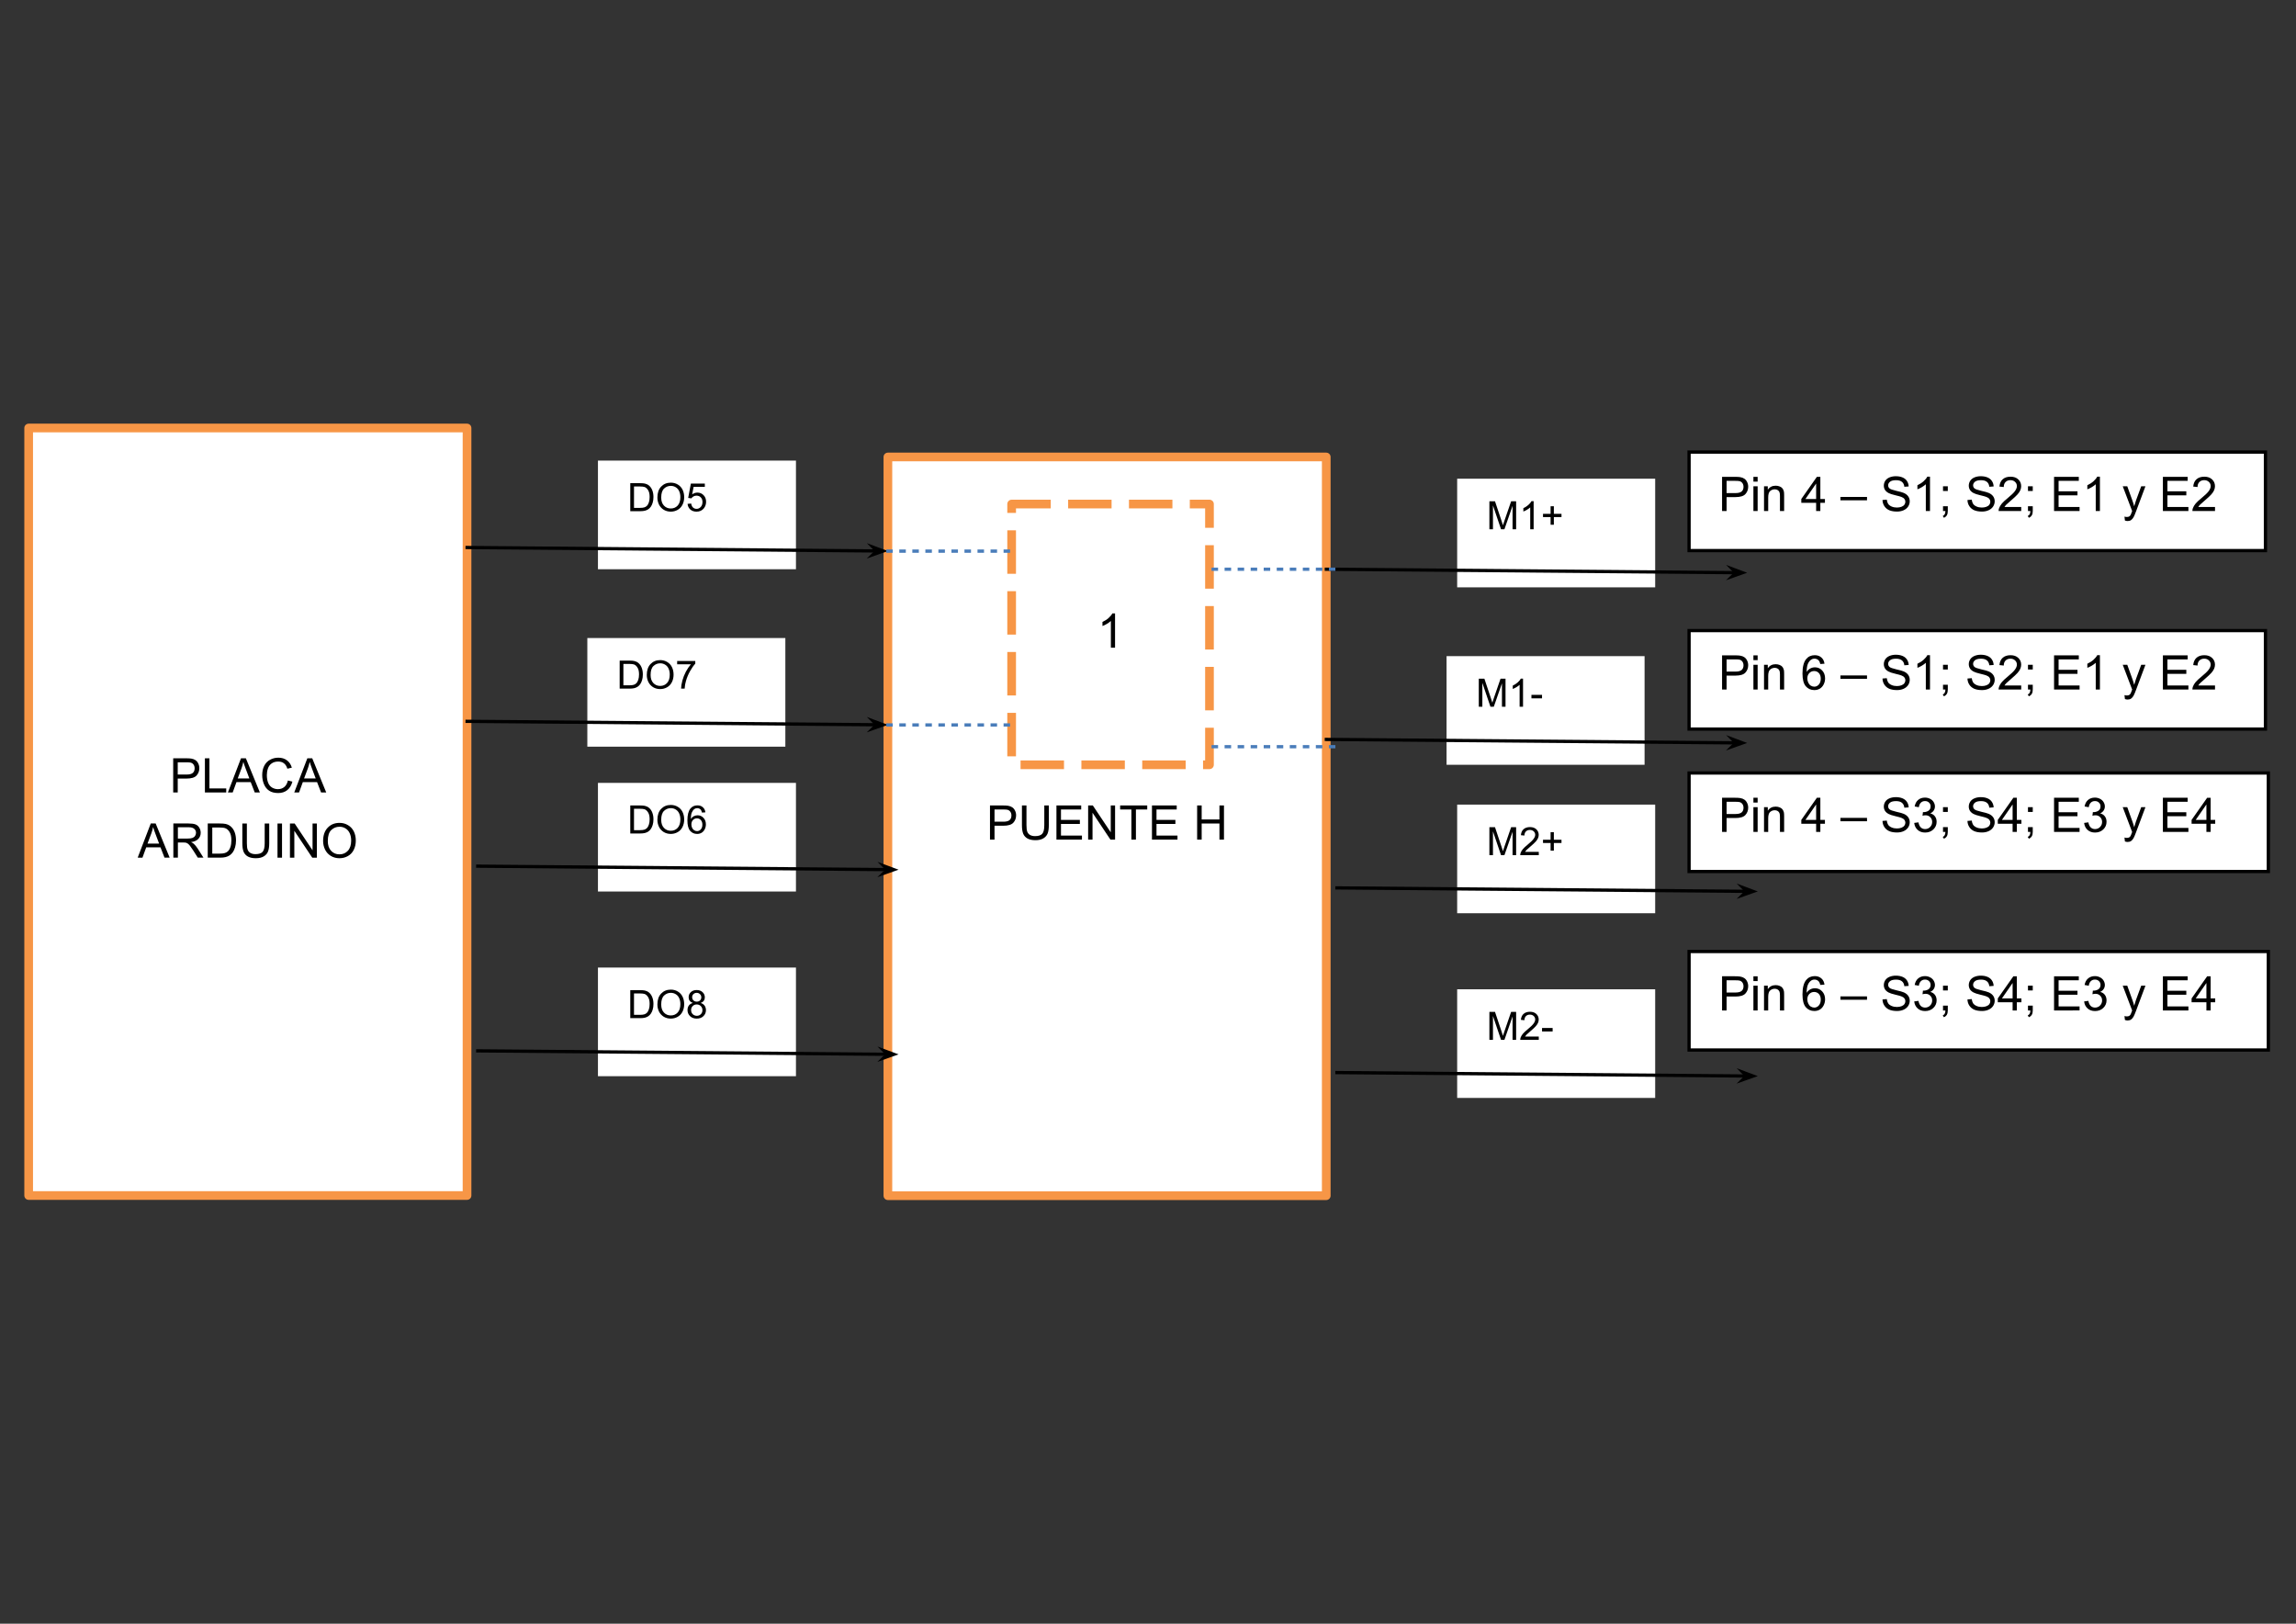 <?xml version="1.0" encoding="UTF-8" standalone="no"?>
<svg
   xmlns:dc="http://purl.org/dc/elements/1.1/"
   xmlns:cc="http://creativecommons.org/ns#"
   xmlns:rdf="http://www.w3.org/1999/02/22-rdf-syntax-ns#"
   xmlns:svg="http://www.w3.org/2000/svg"
   xmlns="http://www.w3.org/2000/svg"
   xmlns:sodipodi="http://sodipodi.sourceforge.net/DTD/sodipodi-0.dtd"
   xmlns:inkscape="http://www.inkscape.org/namespaces/inkscape"
   version="1.1"
   viewBox="0.0 0.0 1122.52 793.701"
   fill="none"
   stroke="none"
   stroke-linecap="square"
   stroke-miterlimit="10"
   id="svg151"
   sodipodi:docname="Pinout_Puente_H.svg"
   inkscape:version="0.92.1 r15371">
  <rect x="0.0" y="0.0" width="1122.52" height="793.701" fill="#333333" stroke="none"/>
  <defs
     id="defs155" />
  <sodipodi:namedview
     pagecolor="#ffffff"
     bordercolor="#666666"
     borderopacity="1"
     objecttolerance="10"
     gridtolerance="10"
     guidetolerance="10"
     inkscape:pageopacity="0"
     inkscape:pageshadow="2"
     inkscape:window-width="1366"
     inkscape:window-height="731"
     id="namedview153"
     showgrid="false"
     inkscape:zoom="0.64578806"
     inkscape:cx="574.38273"
     inkscape:cy="396.8504"
     inkscape:window-x="0"
     inkscape:window-y="0"
     inkscape:window-maximized="1"
     inkscape:current-layer="g149" />
  <clipPath
     id="p_1.0">
    <path
       d="m0 0l1122.52 0l0 793.701l-1122.52 0l0 -793.701z"
       clip-rule="nonzero"
       id="path2" />
  </clipPath>
  <g
     clip-path="url(#p_1.0)"
     id="g149">
    <path
       fill="#000000"
       fill-opacity="0.0"
       d="m0 0l1122.52 0l0 793.701l-1122.52 0z"
       fill-rule="evenodd"
       id="path5" />
    <path
       d="M 14.016,209.22 H 1108.997 V 584.48 H 14.016 Z"
       id="path7"
       inkscape:connector-curvature="0"
       style="fill:#000000;fill-opacity:0;fill-rule:evenodd;stroke-width:1.593" />
    <path
       d="m 292.337,225.151 h 96.807 v 53.103 h -96.807 z"
       id="path9"
       inkscape:connector-curvature="0"
       style="fill:#ffffff;fill-rule:evenodd;stroke-width:1.593" />
    <path
       d="M 308.145,249.878 V 236.186 h 4.73 q 1.593,0 2.44,0.199 1.17,0.274 1.992,0.971 1.095,0.921 1.618,2.365 0.548,1.419 0.548,3.236 0,1.568 -0.373,2.763 -0.349,1.195 -0.921,1.992 -0.573,0.797 -1.27,1.245 -0.672,0.448 -1.618,0.697 -0.946,0.224 -2.191,0.224 z m 1.817,-1.618 h 2.913 q 1.369,0 2.141,-0.249 0.772,-0.249 1.22,-0.722 0.647,-0.622 0.996,-1.718 0.373,-1.095 0.373,-2.639 0,-2.141 -0.722,-3.286 -0.697,-1.17 -1.693,-1.568 -0.747,-0.274 -2.34,-0.274 h -2.888 z m 11.442,-5.054 q 0,-3.411 1.817,-5.327 1.842,-1.942 4.73,-1.942 1.917,0 3.435,0.921 1.519,0.896 2.315,2.514 0.797,1.618 0.797,3.684 0,2.066 -0.846,3.709 -0.846,1.643 -2.39,2.489 -1.519,0.846 -3.311,0.846 -1.942,0 -3.46,-0.921 -1.519,-0.946 -2.315,-2.539 -0.772,-1.618 -0.772,-3.435 z m 1.867,0.025 q 0,2.489 1.319,3.908 1.344,1.419 3.361,1.419 2.041,0 3.361,-1.419 1.319,-1.444 1.319,-4.108 0,-1.668 -0.573,-2.913 -0.548,-1.245 -1.643,-1.917 -1.095,-0.697 -2.44,-0.697 -1.917,0 -3.311,1.319 -1.394,1.319 -1.394,4.406 z m 12.88,3.062 1.768,-0.149 q 0.199,1.295 0.896,1.942 0.722,0.647 1.743,0.647 1.195,0 2.041,-0.921 0.846,-0.921 0.846,-2.415 0,-1.444 -0.822,-2.265 -0.797,-0.846 -2.116,-0.846 -0.797,0 -1.469,0.373 -0.647,0.373 -1.021,0.946 l -1.568,-0.199 1.319,-7.02 h 6.821 v 1.593 h -5.477 l -0.722,3.684 q 1.22,-0.871 2.564,-0.871 1.792,0 3.012,1.245 1.245,1.245 1.245,3.211 0,1.842 -1.07,3.211 -1.319,1.643 -3.585,1.643 -1.867,0 -3.062,-1.046 -1.17,-1.046 -1.344,-2.763 z"
       id="path11"
       inkscape:connector-curvature="0"
       style="fill:#000000;fill-rule:nonzero;stroke-width:1.593" />
    <path
       d="m 287.151,311.886 h 96.807 v 53.103 h -96.807 z"
       id="path13"
       inkscape:connector-curvature="0"
       style="fill:#ffffff;fill-rule:evenodd;stroke-width:1.593" />
    <path
       d="m 302.959,336.613 v -13.692 h 4.73 q 1.593,0 2.44,0.199 1.17,0.274 1.992,0.971 1.095,0.921 1.618,2.365 0.548,1.419 0.548,3.236 0,1.568 -0.373,2.763 -0.349,1.195 -0.921,1.992 -0.573,0.797 -1.27,1.245 -0.672,0.448 -1.618,0.697 -0.946,0.224 -2.191,0.224 z m 1.817,-1.618 h 2.913 q 1.369,0 2.141,-0.249 0.772,-0.249 1.22,-0.722 0.647,-0.622 0.996,-1.718 0.373,-1.095 0.373,-2.639 0,-2.141 -0.722,-3.286 -0.697,-1.17 -1.693,-1.568 -0.747,-0.274 -2.34,-0.274 h -2.888 z m 11.442,-5.054 q 0,-3.411 1.817,-5.327 1.842,-1.942 4.73,-1.942 1.917,0 3.435,0.921 1.519,0.896 2.315,2.514 0.797,1.618 0.797,3.684 0,2.066 -0.846,3.709 -0.846,1.643 -2.39,2.489 -1.519,0.846 -3.311,0.846 -1.942,0 -3.46,-0.921 -1.519,-0.946 -2.315,-2.539 -0.772,-1.618 -0.772,-3.435 z m 1.867,0.025 q 0,2.489 1.319,3.908 1.344,1.419 3.361,1.419 2.041,0 3.361,-1.419 1.319,-1.444 1.319,-4.108 0,-1.668 -0.573,-2.913 -0.548,-1.245 -1.643,-1.917 -1.095,-0.697 -2.44,-0.697 -1.917,0 -3.311,1.319 -1.394,1.319 -1.394,4.406 z m 12.979,-5.253 v -1.618 h 8.862 v 1.319 q -1.295,1.394 -2.589,3.709 -1.27,2.29 -1.967,4.73 -0.523,1.718 -0.647,3.759 h -1.743 q 0.025,-1.618 0.622,-3.908 0.622,-2.29 1.743,-4.406 1.145,-2.116 2.44,-3.585 z"
       id="path15"
       inkscape:connector-curvature="0"
       style="fill:#000000;fill-rule:nonzero;stroke-width:1.593" />
    <path
       d="M 14.016,209.22 H 228.332 V 584.393 H 14.016 Z"
       id="path17"
       inkscape:connector-curvature="0"
       style="fill:#ffffff;fill-rule:evenodd;stroke-width:1.593" />
    <path
       d="M 14.016,209.22 H 228.332 V 584.393 H 14.016 Z"
       id="path19"
       inkscape:connector-curvature="0"
       style="fill-rule:evenodd;stroke:#f79646;stroke-width:4.249;stroke-linecap:butt;stroke-linejoin:round" />
    <path
       d="m 84.679,387.374 v -16.704 h 6.323 q 1.668,0 2.539,0.149 1.22,0.199 2.041,0.772 0.846,0.573 1.344,1.618 0.523,1.046 0.523,2.29 0,2.116 -1.369,3.61 -1.344,1.469 -4.904,1.469 h -4.282 v 6.796 z m 2.216,-8.763 h 4.332 q 2.141,0 3.037,-0.797 0.896,-0.797 0.896,-2.24 0,-1.07 -0.523,-1.817 -0.523,-0.747 -1.394,-0.971 -0.573,-0.149 -2.066,-0.149 h -4.282 z m 13.285,8.763 v -16.704 h 2.216 v 14.737 h 8.215 v 1.967 z m 11.244,0 6.398,-16.704 h 2.39 l 6.846,16.704 h -2.514 l -1.967,-5.054 h -6.97 l -1.842,5.054 z m 4.805,-6.871 h 5.676 l -1.743,-4.63 q -0.797,-2.091 -1.195,-3.46 -0.324,1.618 -0.896,3.186 z m 24.512,1.021 2.216,0.548 q -0.697,2.713 -2.514,4.157 -1.792,1.419 -4.406,1.419 -2.689,0 -4.381,-1.095 -1.693,-1.095 -2.589,-3.186 -0.871,-2.091 -0.871,-4.481 0,-2.614 0.996,-4.556 0.996,-1.942 2.838,-2.938 1.842,-1.021 4.058,-1.021 2.489,0 4.207,1.295 1.718,1.27 2.39,3.585 l -2.191,0.498 q -0.573,-1.817 -1.693,-2.639 -1.095,-0.846 -2.763,-0.846 -1.942,0 -3.236,0.921 -1.295,0.921 -1.817,2.489 -0.523,1.543 -0.523,3.211 0,2.116 0.622,3.709 0.622,1.593 1.942,2.39 1.319,0.772 2.838,0.772 1.867,0 3.137,-1.07 1.295,-1.07 1.743,-3.162 z m 3.122,5.85 6.398,-16.704 h 2.39 l 6.846,16.704 h -2.514 l -1.967,-5.054 h -6.97 l -1.842,5.054 z m 4.805,-6.871 h 5.676 l -1.743,-4.63 q -0.797,-2.091 -1.195,-3.46 -0.324,1.618 -0.896,3.186 z"
       id="path21"
       inkscape:connector-curvature="0"
       style="fill:#000000;fill-rule:nonzero;stroke-width:1.593" />
    <path
       d="m 67.31,419.239 6.398,-16.704 h 2.39 l 6.846,16.704 H 80.429 l -1.967,-5.054 H 71.492 l -1.842,5.054 z m 4.805,-6.871 h 5.676 l -1.743,-4.63 q -0.797,-2.091 -1.195,-3.46 -0.324,1.618 -0.896,3.186 z m 12.637,6.871 v -16.704 h 7.394 q 2.24,0 3.411,0.448 1.17,0.448 1.867,1.593 0.697,1.12 0.697,2.514 0,1.768 -1.17,2.987 -1.145,1.22 -3.56,1.568 0.896,0.398 1.344,0.822 0.971,0.896 1.842,2.216 l 2.888,4.556 h -2.763 l -2.216,-3.485 q -0.971,-1.494 -1.593,-2.29 -0.622,-0.797 -1.12,-1.12 -0.498,-0.324 -1.021,-0.448 -0.373,-0.075 -1.22,-0.075 h -2.564 v 7.419 z m 2.216,-9.335 h 4.755 q 1.494,0 2.34,-0.299 0.871,-0.324 1.319,-1.021 0.448,-0.697 0.448,-1.494 0,-1.195 -0.871,-1.942 -0.846,-0.772 -2.713,-0.772 h -5.278 z m 14.598,9.335 v -16.704 h 5.776 q 1.942,0 2.962,0.224 1.444,0.324 2.465,1.195 1.319,1.12 1.967,2.863 0.647,1.743 0.647,3.983 0,1.892 -0.448,3.361 -0.423,1.469 -1.12,2.44 -0.697,0.971 -1.543,1.519 -0.822,0.548 -1.992,0.846 -1.145,0.274 -2.664,0.274 z m 2.216,-1.967 h 3.585 q 1.643,0 2.589,-0.299 0.946,-0.324 1.494,-0.871 0.797,-0.797 1.22,-2.116 0.448,-1.344 0.448,-3.236 0,-2.614 -0.871,-4.008 -0.846,-1.419 -2.091,-1.892 -0.871,-0.349 -2.863,-0.349 h -3.51 z m 25.626,-14.737 h 2.216 v 9.634 q 0,2.539 -0.573,4.033 -0.573,1.469 -2.066,2.39 -1.494,0.921 -3.908,0.921 -2.34,0 -3.834,-0.797 -1.494,-0.822 -2.141,-2.34 -0.622,-1.543 -0.622,-4.207 v -9.634 h 2.216 v 9.634 q 0,2.191 0.398,3.211 0.398,1.021 1.369,1.593 0.996,0.548 2.44,0.548 2.44,0 3.46,-1.095 1.046,-1.12 1.046,-4.257 z m 6.258,16.704 v -16.704 h 2.216 v 16.704 z m 6.089,0 v -16.704 h 2.29 l 8.763,13.119 v -13.119 h 2.116 v 16.704 h -2.265 l -8.763,-13.144 v 13.144 z m 16.216,-8.14 q 0,-4.157 2.24,-6.497 2.24,-2.365 5.776,-2.365 2.315,0 4.157,1.12 1.867,1.095 2.838,3.062 0.971,1.967 0.971,4.481 0,2.539 -1.021,4.556 -1.021,2.016 -2.913,3.037 -1.867,1.021 -4.058,1.021 -2.34,0 -4.207,-1.12 -1.867,-1.145 -2.838,-3.112 -0.946,-1.992 -0.946,-4.182 z m 2.29,0.025 q 0,3.037 1.618,4.78 1.618,1.718 4.083,1.718 2.489,0 4.108,-1.743 1.618,-1.768 1.618,-4.979 0,-2.041 -0.697,-3.56 -0.697,-1.543 -2.016,-2.365 -1.319,-0.846 -2.987,-0.846 -2.34,0 -4.033,1.618 -1.693,1.618 -1.693,5.377 z"
       id="path23"
       inkscape:connector-curvature="0"
       style="fill:#000000;fill-rule:nonzero;stroke-width:1.593" />
    <path
       d="M 434.091,223.38 H 648.407 V 584.481 H 434.091 Z"
       id="path25"
       inkscape:connector-curvature="0"
       style="fill:#ffffff;fill-rule:evenodd;stroke-width:1.593" />
    <path
       d="M 434.091,223.38 H 648.407 V 584.481 H 434.091 Z"
       id="path27"
       inkscape:connector-curvature="0"
       style="fill-rule:evenodd;stroke:#f79646;stroke-width:4.249;stroke-linecap:butt;stroke-linejoin:round" />
    <path
       d="M 484.008,410.431 V 393.727 h 6.323 q 1.668,0 2.539,0.149 1.22,0.199 2.041,0.772 0.846,0.573 1.344,1.618 0.523,1.046 0.523,2.29 0,2.116 -1.369,3.61 -1.344,1.469 -4.904,1.469 h -4.282 v 6.796 z m 2.216,-8.763 h 4.332 q 2.141,0 3.037,-0.797 0.896,-0.797 0.896,-2.24 0,-1.07 -0.523,-1.817 -0.523,-0.747 -1.394,-0.971 -0.573,-0.149 -2.066,-0.149 h -4.282 z m 24.338,-7.941 h 2.216 v 9.634 q 0,2.539 -0.573,4.033 -0.573,1.469 -2.066,2.39 -1.494,0.921 -3.908,0.921 -2.34,0 -3.834,-0.797 -1.494,-0.822 -2.141,-2.34 -0.622,-1.543 -0.622,-4.207 v -9.634 h 2.216 v 9.634 q 0,2.191 0.398,3.211 0.398,1.021 1.369,1.593 0.996,0.548 2.44,0.548 2.44,0 3.46,-1.095 1.046,-1.12 1.046,-4.257 z m 5.935,16.704 V 393.727 h 12.099 v 1.967 h -9.883 v 5.103 h 9.236 v 1.967 h -9.236 v 5.701 h 10.256 v 1.967 z m 15.5,0 V 393.727 h 2.29 l 8.763,13.119 V 393.727 h 2.116 v 16.704 h -2.265 L 534.137,397.287 v 13.144 z m 21.145,0 v -14.737 h -5.502 v -1.967 h 13.244 v 1.967 h -5.527 v 14.737 z m 10.057,0 V 393.727 h 12.099 v 1.967 h -9.883 v 5.103 h 9.236 v 1.967 h -9.236 v 5.701 h 10.256 v 1.967 z m 22.087,0 V 393.727 h 2.216 v 6.846 h 8.688 v -6.846 h 2.216 v 16.704 h -2.216 v -7.867 h -8.688 v 7.867 z"
       id="path29"
       inkscape:connector-curvature="0"
       style="fill:#000000;fill-rule:nonzero;stroke-width:1.593" />
    <path
       d="m 228.375,267.633 205.759,1.726"
       id="path31"
       inkscape:connector-curvature="0"
       style="fill:#000000;fill-opacity:0;fill-rule:evenodd;stroke-width:1.593" />
    <path
       d="m 228.375,267.633 200.299,1.68"
       id="path33"
       inkscape:connector-curvature="0"
       style="fill-rule:evenodd;stroke:#000000;stroke-width:1.593;stroke-linecap:butt;stroke-linejoin:round" />
    <path
       d="m 428.674,269.313 -1.807,1.777 4.938,-1.75 -4.908,-1.833 z"
       id="path35"
       inkscape:connector-curvature="0"
       style="fill:#000000;fill-rule:evenodd;stroke:#000000;stroke-width:1.593;stroke-linecap:butt" />
    <path
       d="m 228.375,352.598 205.759,1.726"
       id="path37"
       inkscape:connector-curvature="0"
       style="fill:#000000;fill-opacity:0;fill-rule:evenodd;stroke-width:1.593" />
    <path
       d="m 228.375,352.598 200.299,1.68"
       id="path39"
       inkscape:connector-curvature="0"
       style="fill-rule:evenodd;stroke:#000000;stroke-width:1.593;stroke-linecap:butt;stroke-linejoin:round" />
    <path
       d="m 428.674,354.278 -1.807,1.777 4.938,-1.75 -4.908,-1.833 z"
       id="path41"
       inkscape:connector-curvature="0"
       style="fill:#000000;fill-rule:evenodd;stroke:#000000;stroke-width:1.593;stroke-linecap:butt" />
    <path
       d="m 292.337,382.69 h 96.807 v 53.103 h -96.807 z"
       id="path43"
       inkscape:connector-curvature="0"
       style="fill:#ffffff;fill-rule:evenodd;stroke-width:1.593" />
    <path
       d="m 308.145,407.417 v -13.692 h 4.73 q 1.593,0 2.44,0.199 1.17,0.274 1.992,0.971 1.095,0.921 1.618,2.365 0.548,1.419 0.548,3.236 0,1.568 -0.373,2.763 -0.349,1.195 -0.921,1.992 -0.573,0.797 -1.27,1.245 -0.672,0.448 -1.618,0.697 -0.946,0.224 -2.191,0.224 z m 1.817,-1.618 h 2.913 q 1.369,0 2.141,-0.249 0.772,-0.249 1.22,-0.722 0.647,-0.622 0.996,-1.718 0.373,-1.095 0.373,-2.639 0,-2.141 -0.722,-3.286 -0.697,-1.17 -1.693,-1.568 -0.747,-0.274 -2.34,-0.274 h -2.888 z m 11.442,-5.054 q 0,-3.411 1.817,-5.327 1.842,-1.942 4.73,-1.942 1.917,0 3.435,0.921 1.519,0.896 2.315,2.514 0.797,1.618 0.797,3.684 0,2.066 -0.846,3.709 -0.846,1.643 -2.39,2.489 -1.519,0.846 -3.311,0.846 -1.942,0 -3.46,-0.921 -1.519,-0.946 -2.315,-2.539 -0.772,-1.618 -0.772,-3.435 z m 1.867,0.025 q 0,2.489 1.319,3.908 1.344,1.419 3.361,1.419 2.041,0 3.361,-1.419 1.319,-1.444 1.319,-4.108 0,-1.668 -0.573,-2.913 -0.548,-1.245 -1.643,-1.917 -1.095,-0.697 -2.44,-0.697 -1.917,0 -3.311,1.319 -1.394,1.319 -1.394,4.406 z m 21.593,-3.684 -1.668,0.124 q -0.224,-0.996 -0.622,-1.444 -0.697,-0.722 -1.693,-0.722 -0.797,0 -1.419,0.448 -0.772,0.597 -1.245,1.718 -0.448,1.095 -0.473,3.137 0.597,-0.921 1.469,-1.369 0.896,-0.448 1.867,-0.448 1.668,0 2.838,1.245 1.195,1.245 1.195,3.186 0,1.295 -0.573,2.415 -0.548,1.095 -1.519,1.693 -0.971,0.573 -2.191,0.573 -2.116,0 -3.435,-1.543 -1.319,-1.543 -1.319,-5.078 0,-3.983 1.469,-5.776 1.27,-1.568 3.435,-1.568 1.618,0 2.639,0.921 1.046,0.896 1.245,2.489 z m -6.846,5.9 q 0,0.871 0.349,1.668 0.373,0.772 1.021,1.195 0.672,0.423 1.419,0.423 1.046,0 1.817,-0.846 0.772,-0.871 0.772,-2.34 0,-1.419 -0.772,-2.24 -0.747,-0.822 -1.892,-0.822 -1.145,0 -1.942,0.822 -0.772,0.822 -0.772,2.141 z"
       id="path45"
       inkscape:connector-curvature="0"
       style="fill:#000000;fill-rule:nonzero;stroke-width:1.593" />
    <path
       d="m 233.561,423.402 205.759,1.726"
       id="path47"
       inkscape:connector-curvature="0"
       style="fill:#000000;fill-opacity:0;fill-rule:evenodd;stroke-width:1.593" />
    <path
       d="m 233.561,423.402 200.299,1.68"
       id="path49"
       inkscape:connector-curvature="0"
       style="fill-rule:evenodd;stroke:#000000;stroke-width:1.593;stroke-linecap:butt;stroke-linejoin:round" />
    <path
       d="m 433.86,425.082 -1.807,1.777 4.938,-1.75 -4.908,-1.833 z"
       id="path51"
       inkscape:connector-curvature="0"
       style="fill:#000000;fill-rule:evenodd;stroke:#000000;stroke-width:1.593;stroke-linecap:butt" />
    <path
       d="m 292.337,472.965 h 96.807 v 53.103 h -96.807 z"
       id="path53"
       inkscape:connector-curvature="0"
       style="fill:#ffffff;fill-rule:evenodd;stroke-width:1.593" />
    <path
       d="m 308.145,497.692 v -13.692 h 4.73 q 1.593,0 2.44,0.199 1.17,0.274 1.992,0.971 1.095,0.921 1.618,2.365 0.548,1.419 0.548,3.236 0,1.568 -0.373,2.763 -0.349,1.195 -0.921,1.992 -0.573,0.797 -1.27,1.245 -0.672,0.448 -1.618,0.697 -0.946,0.224 -2.191,0.224 z m 1.817,-1.618 h 2.913 q 1.369,0 2.141,-0.249 0.772,-0.249 1.22,-0.722 0.647,-0.622 0.996,-1.718 0.373,-1.095 0.373,-2.639 0,-2.141 -0.722,-3.286 -0.697,-1.17 -1.693,-1.568 -0.747,-0.274 -2.34,-0.274 h -2.888 z m 11.442,-5.054 q 0,-3.411 1.817,-5.327 1.842,-1.942 4.73,-1.942 1.917,0 3.435,0.921 1.519,0.896 2.315,2.514 0.797,1.618 0.797,3.684 0,2.066 -0.846,3.709 -0.846,1.643 -2.39,2.489 -1.519,0.846 -3.311,0.846 -1.942,0 -3.46,-0.921 -1.519,-0.946 -2.315,-2.539 -0.772,-1.618 -0.772,-3.435 z m 1.867,0.025 q 0,2.489 1.319,3.908 1.344,1.419 3.361,1.419 2.041,0 3.361,-1.419 1.319,-1.444 1.319,-4.108 0,-1.668 -0.573,-2.913 -0.548,-1.245 -1.643,-1.917 -1.095,-0.697 -2.44,-0.697 -1.917,0 -3.311,1.319 -1.394,1.319 -1.394,4.406 z m 15.469,-0.772 q -1.046,-0.398 -1.568,-1.095 -0.498,-0.722 -0.498,-1.693 0,-1.494 1.07,-2.514 1.095,-1.021 2.863,-1.021 1.792,0 2.888,1.046 1.095,1.046 1.095,2.539 0,0.946 -0.498,1.643 -0.498,0.697 -1.519,1.095 1.27,0.398 1.917,1.319 0.647,0.921 0.647,2.191 0,1.743 -1.245,2.938 -1.22,1.195 -3.261,1.195 -2.016,0 -3.261,-1.195 -1.245,-1.195 -1.245,-2.987 0,-1.344 0.672,-2.24 0.697,-0.896 1.942,-1.22 z m -0.349,-2.863 q 0,0.971 0.622,1.593 0.647,0.622 1.643,0.622 0.971,0 1.593,-0.597 0.622,-0.622 0.622,-1.519 0,-0.921 -0.647,-1.543 -0.647,-0.647 -1.593,-0.647 -0.971,0 -1.618,0.622 -0.622,0.622 -0.622,1.469 z m -0.523,6.323 q 0,0.722 0.324,1.394 0.349,0.672 1.021,1.046 0.672,0.373 1.444,0.373 1.195,0 1.967,-0.772 0.797,-0.772 0.797,-1.967 0,-1.22 -0.797,-2.016 -0.797,-0.797 -2.016,-0.797 -1.195,0 -1.967,0.797 -0.772,0.772 -0.772,1.942 z"
       id="path55"
       inkscape:connector-curvature="0"
       style="fill:#000000;fill-rule:nonzero;stroke-width:1.593" />
    <path
       d="m 233.561,513.677 205.759,1.726"
       id="path57"
       inkscape:connector-curvature="0"
       style="fill:#000000;fill-opacity:0;fill-rule:evenodd;stroke-width:1.593" />
    <path
       d="m 233.561,513.677 200.299,1.68"
       id="path59"
       inkscape:connector-curvature="0"
       style="fill-rule:evenodd;stroke:#000000;stroke-width:1.593;stroke-linecap:butt;stroke-linejoin:round" />
    <path
       d="m 433.86,515.357 -1.807,1.777 4.938,-1.75 -4.908,-1.833 z"
       id="path61"
       inkscape:connector-curvature="0"
       style="fill:#000000;fill-rule:evenodd;stroke:#000000;stroke-width:1.593;stroke-linecap:butt" />
    <path
       d="m 712.412,234.001 h 96.807 v 53.103 h -96.807 z"
       id="path63"
       inkscape:connector-curvature="0"
       style="fill:#ffffff;fill-rule:evenodd;stroke-width:1.593" />
    <path
       d="m 728.17,258.728 v -13.692 h 2.738 l 3.236,9.684 q 0.448,1.369 0.647,2.041 0.224,-0.747 0.722,-2.191 l 3.286,-9.535 h 2.44 v 13.692 h -1.743 v -11.451 l -3.983,11.451 h -1.643 l -3.958,-11.651 v 11.651 z m 21.627,0 h -1.668 v -10.705 q -0.622,0.573 -1.618,1.17 -0.971,0.573 -1.743,0.846 v -1.618 q 1.394,-0.672 2.44,-1.593 1.07,-0.946 1.519,-1.842 h 1.07 z m 8.293,-2.216 v -3.759 h -3.709 v -1.568 h 3.709 v -3.709 h 1.593 v 3.709 h 3.734 v 1.568 h -3.734 v 3.759 z"
       id="path65"
       inkscape:connector-curvature="0"
       style="fill:#000000;fill-rule:nonzero;stroke-width:1.593" />
    <path
       d="m 707.226,320.736 h 96.807 v 53.103 h -96.807 z"
       id="path67"
       inkscape:connector-curvature="0"
       style="fill:#ffffff;fill-rule:evenodd;stroke-width:1.593" />
    <path
       d="m 722.984,345.463 v -13.692 h 2.738 l 3.236,9.684 q 0.448,1.369 0.647,2.041 0.224,-0.747 0.722,-2.191 l 3.286,-9.535 h 2.44 v 13.692 h -1.743 v -11.451 l -3.983,11.451 h -1.643 l -3.958,-11.651 v 11.651 z m 21.627,0 h -1.668 v -10.705 q -0.622,0.573 -1.618,1.17 -0.971,0.573 -1.743,0.846 v -1.618 q 1.394,-0.672 2.44,-1.593 1.07,-0.946 1.519,-1.842 h 1.07 z m 4.111,-4.108 v -1.693 h 5.178 v 1.693 z"
       id="path69"
       inkscape:connector-curvature="0"
       style="fill:#000000;fill-rule:nonzero;stroke-width:1.593" />
    <path
       d="m 648.45,278.254 205.759,1.726"
       id="path71"
       inkscape:connector-curvature="0"
       style="fill:#000000;fill-opacity:0;fill-rule:evenodd;stroke-width:1.593" />
    <path
       d="m 648.45,278.254 200.299,1.68"
       id="path73"
       inkscape:connector-curvature="0"
       style="fill-rule:evenodd;stroke:#000000;stroke-width:1.593;stroke-linecap:butt;stroke-linejoin:round" />
    <path
       d="m 848.749,279.934 -1.807,1.777 4.938,-1.75 -4.908,-1.833 z"
       id="path75"
       inkscape:connector-curvature="0"
       style="fill:#000000;fill-rule:evenodd;stroke:#000000;stroke-width:1.593;stroke-linecap:butt" />
    <path
       d="m 648.45,361.448 205.759,1.726"
       id="path77"
       inkscape:connector-curvature="0"
       style="fill:#000000;fill-opacity:0;fill-rule:evenodd;stroke-width:1.593" />
    <path
       d="m 648.45,361.448 200.299,1.68"
       id="path79"
       inkscape:connector-curvature="0"
       style="fill-rule:evenodd;stroke:#000000;stroke-width:1.593;stroke-linecap:butt;stroke-linejoin:round" />
    <path
       d="m 848.749,363.128 -1.807,1.777 4.938,-1.75 -4.908,-1.833 z"
       id="path81"
       inkscape:connector-curvature="0"
       style="fill:#000000;fill-rule:evenodd;stroke:#000000;stroke-width:1.593;stroke-linecap:butt" />
    <path
       d="m 712.412,393.31 h 96.807 v 53.103 h -96.807 z"
       id="path83"
       inkscape:connector-curvature="0"
       style="fill:#ffffff;fill-rule:evenodd;stroke-width:1.593" />
    <path
       d="m 728.17,418.037 v -13.692 h 2.738 l 3.236,9.684 q 0.448,1.369 0.647,2.041 0.224,-0.747 0.722,-2.191 l 3.286,-9.535 h 2.44 v 13.692 h -1.743 v -11.451 l -3.983,11.451 h -1.643 l -3.958,-11.651 v 11.651 z m 24.141,-1.618 v 1.618 h -9.062 q 0,-0.597 0.199,-1.17 0.349,-0.921 1.095,-1.817 0.772,-0.896 2.216,-2.066 2.24,-1.842 3.012,-2.913 0.797,-1.07 0.797,-2.016 0,-0.996 -0.722,-1.668 -0.722,-0.697 -1.867,-0.697 -1.22,0 -1.942,0.722 -0.722,0.722 -0.747,2.016 l -1.718,-0.174 q 0.174,-1.942 1.319,-2.938 1.17,-1.021 3.137,-1.021 1.967,0 3.112,1.095 1.145,1.095 1.145,2.713 0,0.822 -0.349,1.618 -0.324,0.772 -1.12,1.668 -0.772,0.871 -2.564,2.39 -1.519,1.27 -1.967,1.743 -0.423,0.448 -0.697,0.896 z m 5.779,-0.597 v -3.759 h -3.709 v -1.568 h 3.709 v -3.709 h 1.593 v 3.709 h 3.734 v 1.568 h -3.734 v 3.759 z"
       id="path85"
       inkscape:connector-curvature="0"
       style="fill:#000000;fill-rule:nonzero;stroke-width:1.593" />
    <path
       d="m 653.636,434.023 205.759,1.726"
       id="path87"
       inkscape:connector-curvature="0"
       style="fill:#000000;fill-opacity:0;fill-rule:evenodd;stroke-width:1.593" />
    <path
       d="m 653.636,434.023 200.299,1.68"
       id="path89"
       inkscape:connector-curvature="0"
       style="fill-rule:evenodd;stroke:#000000;stroke-width:1.593;stroke-linecap:butt;stroke-linejoin:round" />
    <path
       d="m 853.935,435.703 -1.807,1.777 4.938,-1.75 -4.907,-1.833 z"
       id="path91"
       inkscape:connector-curvature="0"
       style="fill:#000000;fill-rule:evenodd;stroke:#000000;stroke-width:1.593;stroke-linecap:butt" />
    <path
       d="m 712.412,483.585 h 96.807 v 53.103 h -96.807 z"
       id="path93"
       inkscape:connector-curvature="0"
       style="fill:#ffffff;fill-rule:evenodd;stroke-width:1.593" />
    <path
       d="M 728.17,508.313 V 494.621 h 2.738 l 3.236,9.684 q 0.448,1.369 0.647,2.041 0.224,-0.747 0.722,-2.191 l 3.286,-9.535 h 2.44 v 13.692 h -1.743 V 496.861 l -3.983,11.451 h -1.643 l -3.958,-11.651 v 11.651 z m 24.141,-1.618 v 1.618 h -9.062 q 0,-0.597 0.199,-1.17 0.349,-0.921 1.095,-1.817 0.772,-0.896 2.216,-2.066 2.24,-1.842 3.012,-2.913 0.797,-1.07 0.797,-2.016 0,-0.996 -0.722,-1.668 -0.722,-0.697 -1.867,-0.697 -1.22,0 -1.942,0.722 -0.722,0.722 -0.747,2.016 l -1.718,-0.174 q 0.174,-1.942 1.319,-2.938 1.17,-1.021 3.137,-1.021 1.967,0 3.112,1.095 1.145,1.095 1.145,2.713 0,0.822 -0.349,1.618 -0.324,0.772 -1.12,1.668 -0.772,0.871 -2.564,2.39 -1.519,1.27 -1.967,1.743 -0.423,0.448 -0.697,0.896 z m 1.596,-2.489 v -1.693 h 5.178 v 1.693 z"
       id="path95"
       inkscape:connector-curvature="0"
       style="fill:#000000;fill-rule:nonzero;stroke-width:1.593" />
    <path
       d="m 653.636,524.298 205.759,1.726"
       id="path97"
       inkscape:connector-curvature="0"
       style="fill:#000000;fill-opacity:0;fill-rule:evenodd;stroke-width:1.593" />
    <path
       d="m 653.636,524.298 200.299,1.68"
       id="path99"
       inkscape:connector-curvature="0"
       style="fill-rule:evenodd;stroke:#000000;stroke-width:1.593;stroke-linecap:butt;stroke-linejoin:round" />
    <path
       d="m 853.935,525.978 -1.807,1.777 4.938,-1.75 -4.907,-1.833 z"
       id="path101"
       inkscape:connector-curvature="0"
       style="fill:#000000;fill-rule:evenodd;stroke:#000000;stroke-width:1.593;stroke-linecap:butt" />
    <path
       d="m 494.595,246.392 h 96.721 v 127.447 h -96.721 z"
       id="path103"
       inkscape:connector-curvature="0"
       style="fill:#ffffff;fill-rule:evenodd;stroke-width:1.593" />
    <path
       d="m 494.595,246.392 h 96.721 v 127.447 h -96.721 z"
       id="path105"
       inkscape:connector-curvature="0"
       style="fill-rule:evenodd;stroke:#f79646;stroke-width:4.249;stroke-linecap:butt;stroke-linejoin:round;stroke-dasharray:16.995, 12.746" />
    <path
       d="m 545.151,316.616 h -2.041 v -13.07 q -0.747,0.697 -1.942,1.419 -1.195,0.697 -2.166,1.046 v -1.992 q 1.718,-0.797 3.012,-1.942 1.295,-1.17 1.817,-2.24 h 1.319 z"
       id="path107"
       inkscape:connector-curvature="0"
       style="fill:#000000;fill-rule:nonzero;stroke-width:1.593" />
    <path
       d="m 434.091,269.403 h 60.505"
       id="path109"
       inkscape:connector-curvature="0"
       style="fill:#000000;fill-opacity:0;fill-rule:evenodd;stroke-width:1.593" />
    <path
       d="m 434.091,269.403 h 60.505"
       id="path111"
       inkscape:connector-curvature="0"
       style="fill-rule:evenodd;stroke:#4a7dba;stroke-width:1.593;stroke-linecap:butt;stroke-linejoin:round;stroke-dasharray:1.593, 4.78" />
    <path
       d="m 434.091,354.368 h 60.418"
       id="path113"
       inkscape:connector-curvature="0"
       style="fill:#000000;fill-opacity:0;fill-rule:evenodd;stroke-width:1.593" />
    <path
       d="m 434.091,354.368 h 60.418"
       id="path115"
       inkscape:connector-curvature="0"
       style="fill-rule:evenodd;stroke:#4a7dba;stroke-width:1.593;stroke-linecap:butt;stroke-linejoin:round;stroke-dasharray:1.593, 4.78" />
    <path
       d="m 593.131,278.254 h 60.418"
       id="path117"
       inkscape:connector-curvature="0"
       style="fill:#000000;fill-opacity:0;fill-rule:evenodd;stroke-width:1.593" />
    <path
       d="m 593.131,278.254 h 60.418"
       id="path119"
       inkscape:connector-curvature="0"
       style="fill-rule:evenodd;stroke:#4a7dba;stroke-width:1.593;stroke-linecap:butt;stroke-linejoin:round;stroke-dasharray:1.593, 4.78" />
    <path
       d="m 593.131,364.989 h 60.418"
       id="path121"
       inkscape:connector-curvature="0"
       style="fill:#000000;fill-opacity:0;fill-rule:evenodd;stroke-width:1.593" />
    <path
       d="m 593.131,364.989 h 60.418"
       id="path123"
       inkscape:connector-curvature="0"
       style="fill-rule:evenodd;stroke:#4a7dba;stroke-width:1.593;stroke-linecap:butt;stroke-linejoin:round;stroke-dasharray:1.593, 4.78" />
    <path
       d="M 825.789,220.985 H 1107.582 V 269.137 H 825.789 Z"
       id="path125"
       inkscape:connector-curvature="0"
       style="fill:#ffffff;fill-rule:evenodd;stroke-width:1.593" />
    <path
       stroke-miterlimit="800.0"
       d="M 825.789,220.985 H 1107.582 V 269.137 H 825.789 Z"
       id="path127"
       inkscape:connector-curvature="0"
       style="fill-rule:evenodd;stroke:#000000;stroke-width:1.593;stroke-linecap:butt;stroke-miterlimit:800" />
    <path
       d="m 841.921,249.791 v -16.704 h 6.323 q 1.668,0 2.539,0.149 1.22,0.199 2.041,0.772 0.846,0.573 1.344,1.618 0.523,1.046 0.523,2.29 0,2.116 -1.369,3.61 -1.344,1.469 -4.904,1.469 h -4.282 v 6.796 z m 2.216,-8.763 h 4.332 q 2.141,0 3.037,-0.797 0.896,-0.797 0.896,-2.24 0,-1.07 -0.523,-1.817 -0.523,-0.747 -1.394,-0.971 -0.573,-0.149 -2.066,-0.149 h -4.282 z m 13.11,-5.601 v -2.34 h 2.066 v 2.34 z m 0,14.364 V 237.692 h 2.066 v 12.099 z m 5.188,0 V 237.692 h 1.842 v 1.718 q 1.344,-1.992 3.859,-1.992 1.095,0 2.016,0.398 0.921,0.373 1.369,1.021 0.448,0.647 0.647,1.519 0.1,0.573 0.1,1.992 v 7.443 h -2.041 v -7.369 q 0,-1.245 -0.249,-1.867 -0.249,-0.622 -0.871,-0.996 -0.597,-0.373 -1.419,-0.373 -1.295,0 -2.265,0.846 -0.946,0.822 -0.946,3.137 v 6.622 z m 25.474,0 v -4.008 H 880.664 V 243.916 l 7.618,-10.829 h 1.693 V 243.916 h 2.24 v 1.867 h -2.24 v 4.008 z m 0,-5.875 v -7.543 l -5.228,7.543 z m 11.882,0.647 v -1.643 h 12.995 v 1.643 z m 20.57,-0.149 2.091,-0.174 q 0.149,1.245 0.672,2.066 0.548,0.797 1.693,1.295 1.145,0.498 2.564,0.498 1.27,0 2.24,-0.373 0.971,-0.373 1.444,-1.021 0.473,-0.672 0.473,-1.444 0,-0.797 -0.473,-1.369 -0.448,-0.597 -1.494,-0.996 -0.672,-0.274 -2.987,-0.822 -2.29,-0.548 -3.211,-1.046 -1.195,-0.622 -1.792,-1.543 -0.573,-0.946 -0.573,-2.091 0,-1.27 0.697,-2.365 0.722,-1.095 2.091,-1.668 1.394,-0.573 3.087,-0.573 1.867,0 3.286,0.597 1.419,0.597 2.166,1.768 0.772,1.17 0.822,2.639 l -2.116,0.149 q -0.174,-1.593 -1.17,-2.39 -0.971,-0.822 -2.888,-0.822 -2.016,0 -2.938,0.747 -0.921,0.747 -0.921,1.768 0,0.896 0.672,1.494 0.622,0.573 3.311,1.195 2.713,0.597 3.709,1.046 1.469,0.672 2.166,1.718 0.697,1.021 0.697,2.365 0,1.344 -0.772,2.539 -0.772,1.17 -2.216,1.817 -1.419,0.647 -3.211,0.647 -2.265,0 -3.809,-0.647 -1.519,-0.672 -2.39,-1.992 -0.871,-1.319 -0.921,-3.012 z m 23.218,5.377 h -2.041 v -13.07 q -0.747,0.697 -1.942,1.419 -1.195,0.697 -2.166,1.046 v -1.992 q 1.718,-0.797 3.012,-1.942 1.295,-1.17 1.817,-2.24 h 1.319 z m 6.365,-9.784 v -2.315 h 2.34 v 2.315 z m 0,9.784 V 247.451 h 2.34 v 2.34 q 0,1.295 -0.448,2.066 -0.448,0.797 -1.444,1.245 l -0.573,-0.871 q 0.647,-0.299 0.946,-0.846 0.324,-0.548 0.349,-1.593 z m 11.955,-5.377 2.091,-0.174 q 0.149,1.245 0.672,2.066 0.548,0.797 1.693,1.295 1.145,0.498 2.564,0.498 1.27,0 2.24,-0.373 0.971,-0.373 1.444,-1.021 0.473,-0.672 0.473,-1.444 0,-0.797 -0.473,-1.369 -0.448,-0.597 -1.494,-0.996 -0.672,-0.274 -2.987,-0.822 -2.29,-0.548 -3.211,-1.046 -1.195,-0.622 -1.792,-1.543 -0.573,-0.946 -0.573,-2.091 0,-1.27 0.697,-2.365 0.722,-1.095 2.091,-1.668 1.394,-0.573 3.087,-0.573 1.867,0 3.286,0.597 1.419,0.597 2.166,1.768 0.772,1.17 0.822,2.639 l -2.116,0.149 q -0.174,-1.593 -1.17,-2.39 -0.971,-0.822 -2.888,-0.822 -2.016,0 -2.938,0.747 -0.921,0.747 -0.921,1.768 0,0.896 0.672,1.494 0.622,0.573 3.311,1.195 2.713,0.597 3.709,1.046 1.469,0.672 2.166,1.718 0.697,1.021 0.697,2.365 0,1.344 -0.772,2.539 -0.772,1.17 -2.216,1.817 -1.419,0.647 -3.211,0.647 -2.265,0 -3.809,-0.647 -1.519,-0.672 -2.39,-1.992 -0.871,-1.319 -0.921,-3.012 z m 26.28,3.411 v 1.967 h -11.053 q -0.025,-0.747 0.249,-1.419 0.423,-1.145 1.344,-2.24 0.946,-1.095 2.689,-2.514 2.738,-2.24 3.684,-3.535 0.971,-1.319 0.971,-2.489 0,-1.22 -0.896,-2.041 -0.871,-0.846 -2.265,-0.846 -1.469,0 -2.365,0.896 -0.896,0.896 -0.896,2.465 l -2.116,-0.224 q 0.224,-2.365 1.618,-3.585 1.419,-1.245 3.809,-1.245 2.415,0 3.809,1.344 1.394,1.319 1.394,3.286 0,1.021 -0.423,1.992 -0.398,0.946 -1.344,2.016 -0.946,1.07 -3.162,2.962 -1.842,1.543 -2.365,2.091 -0.523,0.548 -0.871,1.12 z m 3.303,-7.817 v -2.315 h 2.34 v 2.315 z m 0,9.784 V 247.451 h 2.34 v 2.34 q 0,1.295 -0.448,2.066 -0.448,0.797 -1.444,1.245 l -0.573,-0.871 q 0.647,-0.299 0.946,-0.846 0.324,-0.548 0.349,-1.593 z m 12.751,0 v -16.704 h 12.099 v 1.967 h -9.883 v 5.103 h 9.236 v 1.967 h -9.236 v 5.701 h 10.257 v 1.967 z m 22.421,0 h -2.041 v -13.07 q -0.747,0.697 -1.942,1.419 -1.195,0.697 -2.166,1.046 v -1.992 q 1.718,-0.797 3.012,-1.942 1.294,-1.17 1.817,-2.24 h 1.319 z m 12.23,4.655 -0.224,-1.917 q 0.672,0.174 1.17,0.174 0.697,0 1.095,-0.224 0.423,-0.224 0.672,-0.647 0.199,-0.299 0.622,-1.519 0.075,-0.174 0.199,-0.498 l -4.606,-12.124 h 2.216 l 2.514,6.995 q 0.498,1.344 0.871,2.813 0.373,-1.419 0.847,-2.763 l 2.589,-7.045 h 2.066 l -4.606,12.298 q -0.747,1.992 -1.17,2.763 -0.548,0.996 -1.245,1.469 -0.697,0.473 -1.693,0.473 -0.598,0 -1.319,-0.249 z m 18.561,-4.655 v -16.704 h 12.099 v 1.967 h -9.883 v 5.103 h 9.236 v 1.967 h -9.236 v 5.701 h 10.257 v 1.967 z m 25.483,-1.967 v 1.967 h -11.053 q -0.025,-0.747 0.249,-1.419 0.423,-1.145 1.344,-2.24 0.946,-1.095 2.689,-2.514 2.738,-2.24 3.684,-3.535 0.971,-1.319 0.971,-2.489 0,-1.22 -0.896,-2.041 -0.871,-0.846 -2.265,-0.846 -1.469,0 -2.365,0.896 -0.896,0.896 -0.896,2.465 l -2.116,-0.224 q 0.224,-2.365 1.618,-3.585 1.419,-1.245 3.809,-1.245 2.415,0 3.809,1.344 1.394,1.319 1.394,3.286 0,1.021 -0.423,1.992 -0.398,0.946 -1.344,2.016 -0.946,1.07 -3.162,2.962 -1.842,1.543 -2.365,2.091 -0.523,0.548 -0.871,1.12 z"
       id="path129"
       inkscape:connector-curvature="0"
       style="fill:#000000;fill-rule:nonzero;stroke-width:1.593" />
    <path
       d="M 825.789,308.246 H 1107.582 v 48.151 H 825.789 Z"
       id="path131"
       inkscape:connector-curvature="0"
       style="fill:#ffffff;fill-rule:evenodd;stroke-width:1.593" />
    <path
       stroke-miterlimit="800.0"
       d="M 825.789,308.246 H 1107.582 v 48.151 H 825.789 Z"
       id="path133"
       inkscape:connector-curvature="0"
       style="fill-rule:evenodd;stroke:#000000;stroke-width:1.593;stroke-linecap:butt;stroke-miterlimit:800" />
    <path
       d="m 841.921,337.052 v -16.704 h 6.323 q 1.668,0 2.539,0.149 1.22,0.199 2.041,0.772 0.846,0.573 1.344,1.618 0.523,1.046 0.523,2.29 0,2.116 -1.369,3.61 -1.344,1.469 -4.904,1.469 h -4.282 v 6.796 z m 2.216,-8.763 h 4.332 q 2.141,0 3.037,-0.797 0.896,-0.797 0.896,-2.24 0,-1.07 -0.523,-1.817 -0.523,-0.747 -1.394,-0.971 -0.573,-0.149 -2.066,-0.149 h -4.282 z m 13.11,-5.601 v -2.34 h 2.066 v 2.34 z m 0,14.364 v -12.099 h 2.066 v 12.099 z m 5.188,0 v -12.099 h 1.842 v 1.718 q 1.344,-1.992 3.859,-1.992 1.095,0 2.016,0.398 0.921,0.373 1.369,1.021 0.448,0.647 0.647,1.519 0.1,0.573 0.1,1.992 v 7.443 h -2.041 v -7.369 q 0,-1.245 -0.249,-1.867 -0.249,-0.622 -0.871,-0.996 -0.597,-0.373 -1.419,-0.373 -1.295,0 -2.265,0.846 -0.946,0.822 -0.946,3.137 v 6.622 z m 29.557,-12.621 -2.041,0.149 q -0.274,-1.195 -0.772,-1.743 -0.846,-0.871 -2.066,-0.871 -0.971,0 -1.718,0.548 -0.971,0.697 -1.543,2.066 -0.548,1.344 -0.573,3.859 0.747,-1.145 1.817,-1.693 1.07,-0.548 2.24,-0.548 2.066,0 3.51,1.519 1.444,1.519 1.444,3.908 0,1.568 -0.697,2.938 -0.672,1.344 -1.867,2.066 -1.17,0.697 -2.689,0.697 -2.564,0 -4.182,-1.867 -1.618,-1.892 -1.618,-6.224 0,-4.854 1.792,-7.045 1.568,-1.917 4.207,-1.917 1.967,0 3.236,1.12 1.27,1.095 1.519,3.037 z m -8.389,7.194 q 0,1.07 0.448,2.041 0.448,0.971 1.245,1.494 0.822,0.498 1.718,0.498 1.295,0 2.216,-1.046 0.946,-1.07 0.946,-2.863 0,-1.743 -0.921,-2.738 -0.921,-0.996 -2.315,-0.996 -1.394,0 -2.365,0.996 -0.971,0.996 -0.971,2.614 z m 16.188,0.199 v -1.643 h 12.995 v 1.643 z m 20.57,-0.149 2.091,-0.174 q 0.149,1.245 0.672,2.066 0.548,0.797 1.693,1.294 1.145,0.498 2.564,0.498 1.27,0 2.24,-0.373 0.971,-0.373 1.444,-1.021 0.473,-0.672 0.473,-1.444 0,-0.797 -0.473,-1.369 -0.448,-0.597 -1.494,-0.996 -0.672,-0.274 -2.987,-0.822 -2.29,-0.548 -3.211,-1.046 -1.195,-0.622 -1.792,-1.543 -0.573,-0.946 -0.573,-2.091 0,-1.27 0.697,-2.365 0.722,-1.095 2.091,-1.668 1.394,-0.573 3.087,-0.573 1.867,0 3.286,0.597 1.419,0.597 2.166,1.768 0.772,1.17 0.822,2.639 l -2.116,0.149 q -0.174,-1.593 -1.17,-2.39 -0.971,-0.822 -2.888,-0.822 -2.016,0 -2.938,0.747 -0.921,0.747 -0.921,1.768 0,0.896 0.672,1.494 0.622,0.573 3.311,1.195 2.713,0.597 3.709,1.046 1.469,0.672 2.166,1.718 0.697,1.021 0.697,2.365 0,1.344 -0.772,2.539 -0.772,1.17 -2.216,1.817 -1.419,0.647 -3.211,0.647 -2.265,0 -3.809,-0.647 -1.519,-0.672 -2.39,-1.992 -0.871,-1.319 -0.921,-3.012 z m 23.218,5.377 h -2.041 v -13.07 q -0.747,0.697 -1.942,1.419 -1.195,0.697 -2.166,1.046 v -1.992 q 1.718,-0.797 3.012,-1.942 1.295,-1.17 1.817,-2.24 h 1.319 z m 6.365,-9.784 v -2.315 h 2.34 v 2.315 z m 0,9.784 v -2.34 h 2.34 v 2.34 q 0,1.295 -0.448,2.066 -0.448,0.797 -1.444,1.245 l -0.573,-0.871 q 0.647,-0.299 0.946,-0.846 0.324,-0.548 0.349,-1.593 z m 11.955,-5.377 2.091,-0.174 q 0.149,1.245 0.672,2.066 0.548,0.797 1.693,1.294 1.145,0.498 2.564,0.498 1.27,0 2.24,-0.373 0.971,-0.373 1.444,-1.021 0.473,-0.672 0.473,-1.444 0,-0.797 -0.473,-1.369 -0.448,-0.597 -1.494,-0.996 -0.672,-0.274 -2.987,-0.822 -2.29,-0.548 -3.211,-1.046 -1.195,-0.622 -1.792,-1.543 -0.573,-0.946 -0.573,-2.091 0,-1.27 0.697,-2.365 0.722,-1.095 2.091,-1.668 1.394,-0.573 3.087,-0.573 1.867,0 3.286,0.597 1.419,0.597 2.166,1.768 0.772,1.17 0.822,2.639 l -2.116,0.149 q -0.174,-1.593 -1.17,-2.39 -0.971,-0.822 -2.888,-0.822 -2.016,0 -2.938,0.747 -0.921,0.747 -0.921,1.768 0,0.896 0.672,1.494 0.622,0.573 3.311,1.195 2.713,0.597 3.709,1.046 1.469,0.672 2.166,1.718 0.697,1.021 0.697,2.365 0,1.344 -0.772,2.539 -0.772,1.17 -2.216,1.817 -1.419,0.647 -3.211,0.647 -2.265,0 -3.809,-0.647 -1.519,-0.672 -2.39,-1.992 -0.871,-1.319 -0.921,-3.012 z m 26.28,3.411 v 1.967 h -11.053 q -0.025,-0.747 0.249,-1.419 0.423,-1.145 1.344,-2.24 0.946,-1.095 2.689,-2.514 2.738,-2.24 3.684,-3.535 0.971,-1.319 0.971,-2.489 0,-1.22 -0.896,-2.041 -0.871,-0.846 -2.265,-0.846 -1.469,0 -2.365,0.896 -0.896,0.896 -0.896,2.465 l -2.116,-0.224 q 0.224,-2.365 1.618,-3.585 1.419,-1.245 3.809,-1.245 2.415,0 3.809,1.344 1.394,1.319 1.394,3.286 0,1.021 -0.423,1.992 -0.398,0.946 -1.344,2.016 -0.946,1.07 -3.162,2.962 -1.842,1.543 -2.365,2.091 -0.523,0.548 -0.871,1.12 z m 3.303,-7.817 v -2.315 h 2.34 v 2.315 z m 0,9.784 v -2.34 h 2.34 v 2.34 q 0,1.295 -0.448,2.066 -0.448,0.797 -1.444,1.245 l -0.573,-0.871 q 0.647,-0.299 0.946,-0.846 0.324,-0.548 0.349,-1.593 z m 12.751,0 v -16.704 h 12.099 v 1.967 h -9.883 v 5.103 h 9.236 v 1.967 h -9.236 v 5.701 h 10.257 v 1.967 z m 22.421,0 h -2.041 v -13.07 q -0.747,0.697 -1.942,1.419 -1.195,0.697 -2.166,1.046 v -1.992 q 1.718,-0.797 3.012,-1.942 1.294,-1.17 1.817,-2.24 h 1.319 z m 12.23,4.655 -0.224,-1.917 q 0.672,0.174 1.17,0.174 0.697,0 1.095,-0.224 0.423,-0.224 0.672,-0.647 0.199,-0.299 0.622,-1.519 0.075,-0.174 0.199,-0.498 l -4.606,-12.124 h 2.216 l 2.514,6.995 q 0.498,1.344 0.871,2.813 0.373,-1.419 0.847,-2.763 l 2.589,-7.045 h 2.066 l -4.606,12.298 q -0.747,1.992 -1.17,2.763 -0.548,0.996 -1.245,1.469 -0.697,0.473 -1.693,0.473 -0.598,0 -1.319,-0.249 z m 18.561,-4.655 v -16.704 h 12.099 v 1.967 h -9.883 v 5.103 h 9.236 v 1.967 h -9.236 v 5.701 h 10.257 v 1.967 z m 25.483,-1.967 v 1.967 h -11.053 q -0.025,-0.747 0.249,-1.419 0.423,-1.145 1.344,-2.24 0.946,-1.095 2.689,-2.514 2.738,-2.24 3.684,-3.535 0.971,-1.319 0.971,-2.489 0,-1.22 -0.896,-2.041 -0.871,-0.846 -2.265,-0.846 -1.469,0 -2.365,0.896 -0.896,0.896 -0.896,2.465 l -2.116,-0.224 q 0.224,-2.365 1.618,-3.585 1.419,-1.245 3.809,-1.245 2.415,0 3.809,1.344 1.394,1.319 1.394,3.286 0,1.021 -0.423,1.992 -0.398,0.946 -1.344,2.016 -0.946,1.07 -3.162,2.962 -1.842,1.543 -2.365,2.091 -0.523,0.548 -0.871,1.12 z"
       id="path135"
       inkscape:connector-curvature="0"
       style="fill:#000000;fill-rule:nonzero;stroke-width:1.593" />
    <path
       d="M 825.789,377.858 H 1108.998 V 426.01 H 825.789 Z"
       id="path137"
       inkscape:connector-curvature="0"
       style="fill:#ffffff;fill-rule:evenodd;stroke-width:1.593" />
    <path
       stroke-miterlimit="800.0"
       d="M 825.789,377.858 H 1108.998 V 426.01 H 825.789 Z"
       id="path139"
       inkscape:connector-curvature="0"
       style="fill-rule:evenodd;stroke:#000000;stroke-width:1.593;stroke-linecap:butt;stroke-miterlimit:800" />
    <path
       d="m 841.921,406.664 v -16.704 h 6.323 q 1.668,0 2.539,0.149 1.22,0.199 2.041,0.772 0.846,0.573 1.344,1.618 0.523,1.046 0.523,2.29 0,2.116 -1.369,3.61 -1.344,1.469 -4.904,1.469 h -4.282 v 6.796 z m 2.216,-8.763 h 4.332 q 2.141,0 3.037,-0.797 0.896,-0.797 0.896,-2.24 0,-1.07 -0.523,-1.817 -0.523,-0.747 -1.394,-0.971 -0.573,-0.149 -2.066,-0.149 h -4.282 z M 857.247,392.3 v -2.34 h 2.066 V 392.3 Z m 0,14.364 v -12.099 h 2.066 v 12.099 z m 5.188,0 v -12.099 h 1.842 v 1.718 q 1.344,-1.992 3.859,-1.992 1.095,0 2.016,0.398 0.921,0.373 1.369,1.021 0.448,0.647 0.647,1.519 0.1,0.573 0.1,1.992 v 7.443 h -2.041 v -7.369 q 0,-1.245 -0.249,-1.867 -0.249,-0.622 -0.871,-0.996 -0.597,-0.373 -1.419,-0.373 -1.295,0 -2.265,0.846 -0.946,0.822 -0.946,3.137 v 6.622 z m 25.474,0 v -4.008 H 880.664 v -1.867 l 7.618,-10.829 h 1.693 v 10.829 h 2.24 v 1.867 h -2.24 v 4.008 z m 0,-5.875 v -7.543 l -5.228,7.543 z m 11.882,0.647 v -1.643 h 12.995 v 1.643 z m 20.57,-0.149 2.091,-0.174 q 0.149,1.245 0.672,2.066 0.548,0.797 1.693,1.295 1.145,0.498 2.564,0.498 1.27,0 2.24,-0.373 0.971,-0.373 1.444,-1.021 0.473,-0.672 0.473,-1.444 0,-0.797 -0.473,-1.369 -0.448,-0.597 -1.494,-0.996 -0.672,-0.274 -2.987,-0.822 -2.29,-0.548 -3.211,-1.046 -1.195,-0.622 -1.792,-1.543 -0.573,-0.946 -0.573,-2.091 0,-1.27 0.697,-2.365 0.722,-1.095 2.091,-1.668 1.394,-0.573 3.087,-0.573 1.867,0 3.286,0.597 1.419,0.597 2.166,1.768 0.772,1.17 0.822,2.639 l -2.116,0.149 q -0.174,-1.593 -1.17,-2.39 -0.971,-0.822 -2.888,-0.822 -2.016,0 -2.938,0.747 -0.921,0.747 -0.921,1.768 0,0.896 0.672,1.494 0.622,0.573 3.311,1.195 2.713,0.597 3.709,1.046 1.469,0.672 2.166,1.718 0.697,1.021 0.697,2.365 0,1.344 -0.772,2.539 -0.772,1.17 -2.216,1.817 -1.419,0.647 -3.211,0.647 -2.265,0 -3.809,-0.647 -1.519,-0.672 -2.39,-1.992 -0.871,-1.319 -0.921,-3.012 z m 15.5,0.971 2.066,-0.274 q 0.349,1.743 1.195,2.514 0.846,0.772 2.066,0.772 1.444,0 2.44,-0.996 1.021,-1.021 1.021,-2.489 0,-1.419 -0.946,-2.34 -0.921,-0.921 -2.34,-0.921 -0.573,0 -1.444,0.224 l 0.224,-1.792 q 0.199,0.025 0.324,0.025 1.319,0 2.365,-0.672 1.046,-0.697 1.046,-2.141 0,-1.12 -0.772,-1.842 -0.747,-0.747 -1.967,-0.747 -1.195,0 -1.992,0.747 -0.797,0.747 -1.021,2.265 l -2.041,-0.373 q 0.373,-2.066 1.693,-3.186 1.344,-1.145 3.336,-1.145 1.369,0 2.514,0.597 1.145,0.573 1.743,1.593 0.622,1.021 0.622,2.141 0,1.095 -0.597,1.992 -0.573,0.871 -1.693,1.394 1.469,0.349 2.29,1.444 0.822,1.07 0.822,2.689 0,2.191 -1.593,3.709 -1.593,1.519 -4.033,1.519 -2.216,0 -3.659,-1.295 -1.444,-1.319 -1.668,-3.411 z m 14.082,-5.377 v -2.315 h 2.34 v 2.315 z m 0,9.784 V 404.324 h 2.34 v 2.34 q 0,1.295 -0.448,2.066 -0.448,0.797 -1.444,1.245 l -0.573,-0.871 q 0.647,-0.299 0.946,-0.846 0.324,-0.548 0.349,-1.593 z m 11.955,-5.377 2.091,-0.174 q 0.149,1.245 0.672,2.066 0.548,0.797 1.693,1.295 1.145,0.498 2.564,0.498 1.27,0 2.24,-0.373 0.971,-0.373 1.444,-1.021 0.473,-0.672 0.473,-1.444 0,-0.797 -0.473,-1.369 -0.448,-0.597 -1.494,-0.996 -0.672,-0.274 -2.987,-0.822 -2.29,-0.548 -3.211,-1.046 -1.195,-0.622 -1.792,-1.543 -0.573,-0.946 -0.573,-2.091 0,-1.27 0.697,-2.365 0.722,-1.095 2.091,-1.668 1.394,-0.573 3.087,-0.573 1.867,0 3.286,0.597 1.419,0.597 2.166,1.768 0.772,1.17 0.822,2.639 l -2.116,0.149 q -0.174,-1.593 -1.17,-2.39 -0.971,-0.822 -2.888,-0.822 -2.016,0 -2.938,0.747 -0.921,0.747 -0.921,1.768 0,0.896 0.672,1.494 0.622,0.573 3.311,1.195 2.713,0.597 3.709,1.046 1.469,0.672 2.166,1.718 0.697,1.021 0.697,2.365 0,1.344 -0.772,2.539 -0.772,1.17 -2.216,1.817 -1.419,0.647 -3.211,0.647 -2.265,0 -3.809,-0.647 -1.519,-0.672 -2.39,-1.992 -0.871,-1.319 -0.921,-3.012 z m 22.072,5.377 v -4.008 h -7.244 v -1.867 l 7.618,-10.829 h 1.693 v 10.829 h 2.24 v 1.867 h -2.24 v 4.008 z m 0,-5.875 v -7.543 l -5.228,7.543 z m 7.51,-3.908 v -2.315 h 2.34 v 2.315 z m 0,9.784 V 404.324 h 2.34 v 2.34 q 0,1.295 -0.448,2.066 -0.448,0.797 -1.444,1.245 l -0.573,-0.871 q 0.647,-0.299 0.946,-0.846 0.324,-0.548 0.349,-1.593 z m 12.751,0 v -16.704 h 12.099 v 1.967 h -9.883 v 5.103 h 9.236 v 1.967 h -9.236 v 5.701 h 10.257 v 1.967 z m 14.704,-4.406 2.066,-0.274 q 0.348,1.743 1.195,2.514 0.846,0.772 2.066,0.772 1.444,0 2.44,-0.996 1.021,-1.021 1.021,-2.489 0,-1.419 -0.946,-2.34 -0.921,-0.921 -2.34,-0.921 -0.573,0 -1.444,0.224 l 0.224,-1.792 q 0.199,0.025 0.324,0.025 1.319,0 2.365,-0.672 1.046,-0.697 1.046,-2.141 0,-1.12 -0.772,-1.842 -0.747,-0.747 -1.967,-0.747 -1.195,0 -1.992,0.747 -0.797,0.747 -1.021,2.265 l -2.041,-0.373 q 0.373,-2.066 1.693,-3.186 1.344,-1.145 3.336,-1.145 1.369,0 2.514,0.597 1.145,0.573 1.743,1.593 0.622,1.021 0.622,2.141 0,1.095 -0.598,1.992 -0.573,0.871 -1.693,1.394 1.469,0.349 2.29,1.444 0.822,1.07 0.822,2.689 0,2.191 -1.593,3.709 -1.593,1.519 -4.033,1.519 -2.216,0 -3.659,-1.295 -1.444,-1.319 -1.668,-3.411 z m 19.947,9.062 -0.224,-1.917 q 0.672,0.174 1.17,0.174 0.697,0 1.095,-0.224 0.423,-0.224 0.672,-0.647 0.199,-0.299 0.622,-1.519 0.075,-0.174 0.199,-0.498 l -4.606,-12.124 h 2.216 l 2.514,6.995 q 0.498,1.344 0.871,2.813 0.373,-1.419 0.847,-2.763 l 2.589,-7.045 h 2.066 l -4.606,12.298 q -0.747,1.992 -1.17,2.763 -0.548,0.996 -1.245,1.469 -0.697,0.473 -1.693,0.473 -0.598,0 -1.319,-0.249 z m 18.561,-4.655 v -16.704 h 12.099 v 1.967 h -9.883 v 5.103 h 9.236 v 1.967 h -9.236 v 5.701 h 10.257 v 1.967 z m 21.276,0 v -4.008 h -7.244 v -1.867 l 7.618,-10.829 h 1.693 v 10.829 h 2.24 v 1.867 h -2.24 v 4.008 z m 0,-5.875 v -7.543 l -5.228,7.543 z"
       id="path141"
       inkscape:connector-curvature="0"
       style="fill:#000000;fill-rule:nonzero;stroke-width:1.593" />
    <path
       d="m 825.789,465.119 h 283.209 v 48.151 H 825.789 Z"
       id="path143"
       inkscape:connector-curvature="0"
       style="fill:#ffffff;fill-rule:evenodd;stroke-width:1.593" />
    <path
       stroke-miterlimit="800.0"
       d="m 825.789,465.119 h 283.209 v 48.151 H 825.789 Z"
       id="path145"
       inkscape:connector-curvature="0"
       style="fill-rule:evenodd;stroke:#000000;stroke-width:1.593;stroke-linecap:butt;stroke-miterlimit:800" />
    <path
       d="m 841.921,493.925 v -16.704 h 6.323 q 1.668,0 2.539,0.149 1.22,0.199 2.041,0.772 0.846,0.573 1.344,1.618 0.523,1.046 0.523,2.29 0,2.116 -1.369,3.61 -1.344,1.469 -4.904,1.469 h -4.282 v 6.796 z m 2.216,-8.763 h 4.332 q 2.141,0 3.037,-0.797 0.896,-0.797 0.896,-2.24 0,-1.07 -0.523,-1.817 -0.523,-0.747 -1.394,-0.971 -0.573,-0.149 -2.066,-0.149 h -4.282 z m 13.11,-5.601 v -2.34 h 2.066 v 2.34 z m 0,14.364 V 481.826 h 2.066 v 12.099 z m 5.188,0 V 481.826 h 1.842 v 1.718 q 1.344,-1.992 3.859,-1.992 1.095,0 2.016,0.398 0.921,0.373 1.369,1.021 0.448,0.647 0.647,1.519 0.1,0.573 0.1,1.992 v 7.443 h -2.041 v -7.369 q 0,-1.245 -0.249,-1.867 -0.249,-0.622 -0.871,-0.996 -0.597,-0.373 -1.419,-0.373 -1.295,0 -2.265,0.846 -0.946,0.822 -0.946,3.137 v 6.622 z m 29.557,-12.621 -2.041,0.149 q -0.274,-1.195 -0.772,-1.743 -0.846,-0.871 -2.066,-0.871 -0.971,0 -1.718,0.548 -0.971,0.697 -1.543,2.066 -0.548,1.344 -0.573,3.859 0.747,-1.145 1.817,-1.693 1.07,-0.548 2.24,-0.548 2.066,0 3.51,1.519 1.444,1.519 1.444,3.908 0,1.568 -0.697,2.938 -0.672,1.344 -1.867,2.066 -1.17,0.697 -2.689,0.697 -2.564,0 -4.182,-1.867 -1.618,-1.892 -1.618,-6.224 0,-4.854 1.792,-7.045 1.568,-1.917 4.207,-1.917 1.967,0 3.236,1.12 1.27,1.095 1.519,3.037 z m -8.389,7.194 q 0,1.07 0.448,2.041 0.448,0.971 1.245,1.494 0.822,0.498 1.718,0.498 1.295,0 2.216,-1.046 0.946,-1.07 0.946,-2.863 0,-1.743 -0.921,-2.738 -0.921,-0.996 -2.315,-0.996 -1.394,0 -2.365,0.996 -0.971,0.996 -0.971,2.614 z m 16.188,0.199 v -1.643 h 12.995 v 1.643 z m 20.57,-0.149 2.091,-0.174 q 0.149,1.245 0.672,2.066 0.548,0.797 1.693,1.295 1.145,0.498 2.564,0.498 1.27,0 2.24,-0.373 0.971,-0.373 1.444,-1.021 0.473,-0.672 0.473,-1.444 0,-0.797 -0.473,-1.369 -0.448,-0.597 -1.494,-0.996 -0.672,-0.274 -2.987,-0.822 -2.29,-0.548 -3.211,-1.046 -1.195,-0.622 -1.792,-1.543 -0.573,-0.946 -0.573,-2.091 0,-1.27 0.697,-2.365 0.722,-1.095 2.091,-1.668 1.394,-0.573 3.087,-0.573 1.867,0 3.286,0.597 1.419,0.597 2.166,1.768 0.772,1.17 0.822,2.639 l -2.116,0.149 q -0.174,-1.593 -1.17,-2.39 -0.971,-0.822 -2.888,-0.822 -2.016,0 -2.938,0.747 -0.921,0.747 -0.921,1.768 0,0.896 0.672,1.494 0.622,0.573 3.311,1.195 2.713,0.597 3.709,1.046 1.469,0.672 2.166,1.718 0.697,1.021 0.697,2.365 0,1.344 -0.772,2.539 -0.772,1.17 -2.216,1.817 -1.419,0.647 -3.211,0.647 -2.265,0 -3.809,-0.647 -1.519,-0.672 -2.39,-1.992 -0.871,-1.319 -0.921,-3.012 z m 15.5,0.971 2.066,-0.274 q 0.349,1.743 1.195,2.514 0.846,0.772 2.066,0.772 1.444,0 2.44,-0.996 1.021,-1.021 1.021,-2.489 0,-1.419 -0.946,-2.34 -0.921,-0.921 -2.34,-0.921 -0.573,0 -1.444,0.224 l 0.224,-1.792 q 0.199,0.025 0.324,0.025 1.319,0 2.365,-0.672 1.046,-0.697 1.046,-2.141 0,-1.12 -0.772,-1.842 -0.747,-0.747 -1.967,-0.747 -1.195,0 -1.992,0.747 -0.797,0.747 -1.021,2.265 l -2.041,-0.373 q 0.373,-2.066 1.693,-3.186 1.344,-1.145 3.336,-1.145 1.369,0 2.514,0.597 1.145,0.573 1.743,1.593 0.622,1.021 0.622,2.141 0,1.095 -0.597,1.992 -0.573,0.871 -1.693,1.394 1.469,0.349 2.29,1.444 0.822,1.07 0.822,2.689 0,2.191 -1.593,3.709 -1.593,1.519 -4.033,1.519 -2.216,0 -3.659,-1.295 -1.444,-1.319 -1.668,-3.411 z m 14.082,-5.377 V 481.826 h 2.34 v 2.315 z m 0,9.784 v -2.34 h 2.34 v 2.34 q 0,1.294 -0.448,2.066 -0.448,0.797 -1.444,1.245 l -0.573,-0.871 q 0.647,-0.299 0.946,-0.846 0.324,-0.548 0.349,-1.593 z m 11.955,-5.377 2.091,-0.174 q 0.149,1.245 0.672,2.066 0.548,0.797 1.693,1.295 1.145,0.498 2.564,0.498 1.27,0 2.24,-0.373 0.971,-0.373 1.444,-1.021 0.473,-0.672 0.473,-1.444 0,-0.797 -0.473,-1.369 -0.448,-0.597 -1.494,-0.996 -0.672,-0.274 -2.987,-0.822 -2.29,-0.548 -3.211,-1.046 -1.195,-0.622 -1.792,-1.543 -0.573,-0.946 -0.573,-2.091 0,-1.27 0.697,-2.365 0.722,-1.095 2.091,-1.668 1.394,-0.573 3.087,-0.573 1.867,0 3.286,0.597 1.419,0.597 2.166,1.768 0.772,1.17 0.822,2.639 l -2.116,0.149 q -0.174,-1.593 -1.17,-2.39 -0.971,-0.822 -2.888,-0.822 -2.016,0 -2.938,0.747 -0.921,0.747 -0.921,1.768 0,0.896 0.672,1.494 0.622,0.573 3.311,1.195 2.713,0.597 3.709,1.046 1.469,0.672 2.166,1.718 0.697,1.021 0.697,2.365 0,1.344 -0.772,2.539 -0.772,1.17 -2.216,1.817 -1.419,0.647 -3.211,0.647 -2.265,0 -3.809,-0.647 -1.519,-0.672 -2.39,-1.992 -0.871,-1.319 -0.921,-3.012 z m 22.072,5.377 v -4.008 h -7.244 v -1.867 l 7.618,-10.829 h 1.693 v 10.829 h 2.24 v 1.867 h -2.24 v 4.008 z m 0,-5.875 v -7.543 l -5.228,7.543 z m 7.51,-3.908 V 481.826 h 2.34 v 2.315 z m 0,9.784 v -2.34 h 2.34 v 2.34 q 0,1.294 -0.448,2.066 -0.448,0.797 -1.444,1.245 l -0.573,-0.871 q 0.647,-0.299 0.946,-0.846 0.324,-0.548 0.349,-1.593 z m 12.751,0 v -16.704 h 12.099 v 1.967 h -9.883 v 5.103 h 9.236 v 1.967 h -9.236 v 5.701 h 10.257 v 1.967 z m 14.704,-4.406 2.066,-0.274 q 0.348,1.743 1.195,2.514 0.846,0.772 2.066,0.772 1.444,0 2.44,-0.996 1.021,-1.021 1.021,-2.489 0,-1.419 -0.946,-2.34 -0.921,-0.921 -2.34,-0.921 -0.573,0 -1.444,0.224 l 0.224,-1.792 q 0.199,0.025 0.324,0.025 1.319,0 2.365,-0.672 1.046,-0.697 1.046,-2.141 0,-1.12 -0.772,-1.842 -0.747,-0.747 -1.967,-0.747 -1.195,0 -1.992,0.747 -0.797,0.747 -1.021,2.265 l -2.041,-0.373 q 0.373,-2.066 1.693,-3.186 1.344,-1.145 3.336,-1.145 1.369,0 2.514,0.597 1.145,0.573 1.743,1.593 0.622,1.021 0.622,2.141 0,1.095 -0.598,1.992 -0.573,0.871 -1.693,1.394 1.469,0.349 2.29,1.444 0.822,1.07 0.822,2.689 0,2.191 -1.593,3.709 -1.593,1.519 -4.033,1.519 -2.216,0 -3.659,-1.295 -1.444,-1.319 -1.668,-3.411 z m 19.947,9.062 -0.224,-1.917 q 0.672,0.174 1.17,0.174 0.697,0 1.095,-0.224 0.423,-0.224 0.672,-0.647 0.199,-0.299 0.622,-1.519 0.075,-0.174 0.199,-0.498 l -4.606,-12.124 h 2.216 l 2.514,6.995 q 0.498,1.344 0.871,2.813 0.373,-1.419 0.847,-2.763 l 2.589,-7.045 h 2.066 l -4.606,12.298 q -0.747,1.992 -1.17,2.763 -0.548,0.996 -1.245,1.469 -0.697,0.473 -1.693,0.473 -0.598,0 -1.319,-0.249 z m 18.561,-4.655 v -16.704 h 12.099 v 1.967 h -9.883 v 5.103 h 9.236 v 1.967 h -9.236 v 5.701 h 10.257 v 1.967 z m 21.276,0 v -4.008 h -7.244 v -1.867 l 7.618,-10.829 h 1.693 v 10.829 h 2.24 v 1.867 h -2.24 v 4.008 z m 0,-5.875 v -7.543 l -5.228,7.543 z"
       id="path147"
       inkscape:connector-curvature="0"
       style="fill:#000000;fill-rule:nonzero;stroke-width:1.593" />
  </g>
</svg>

